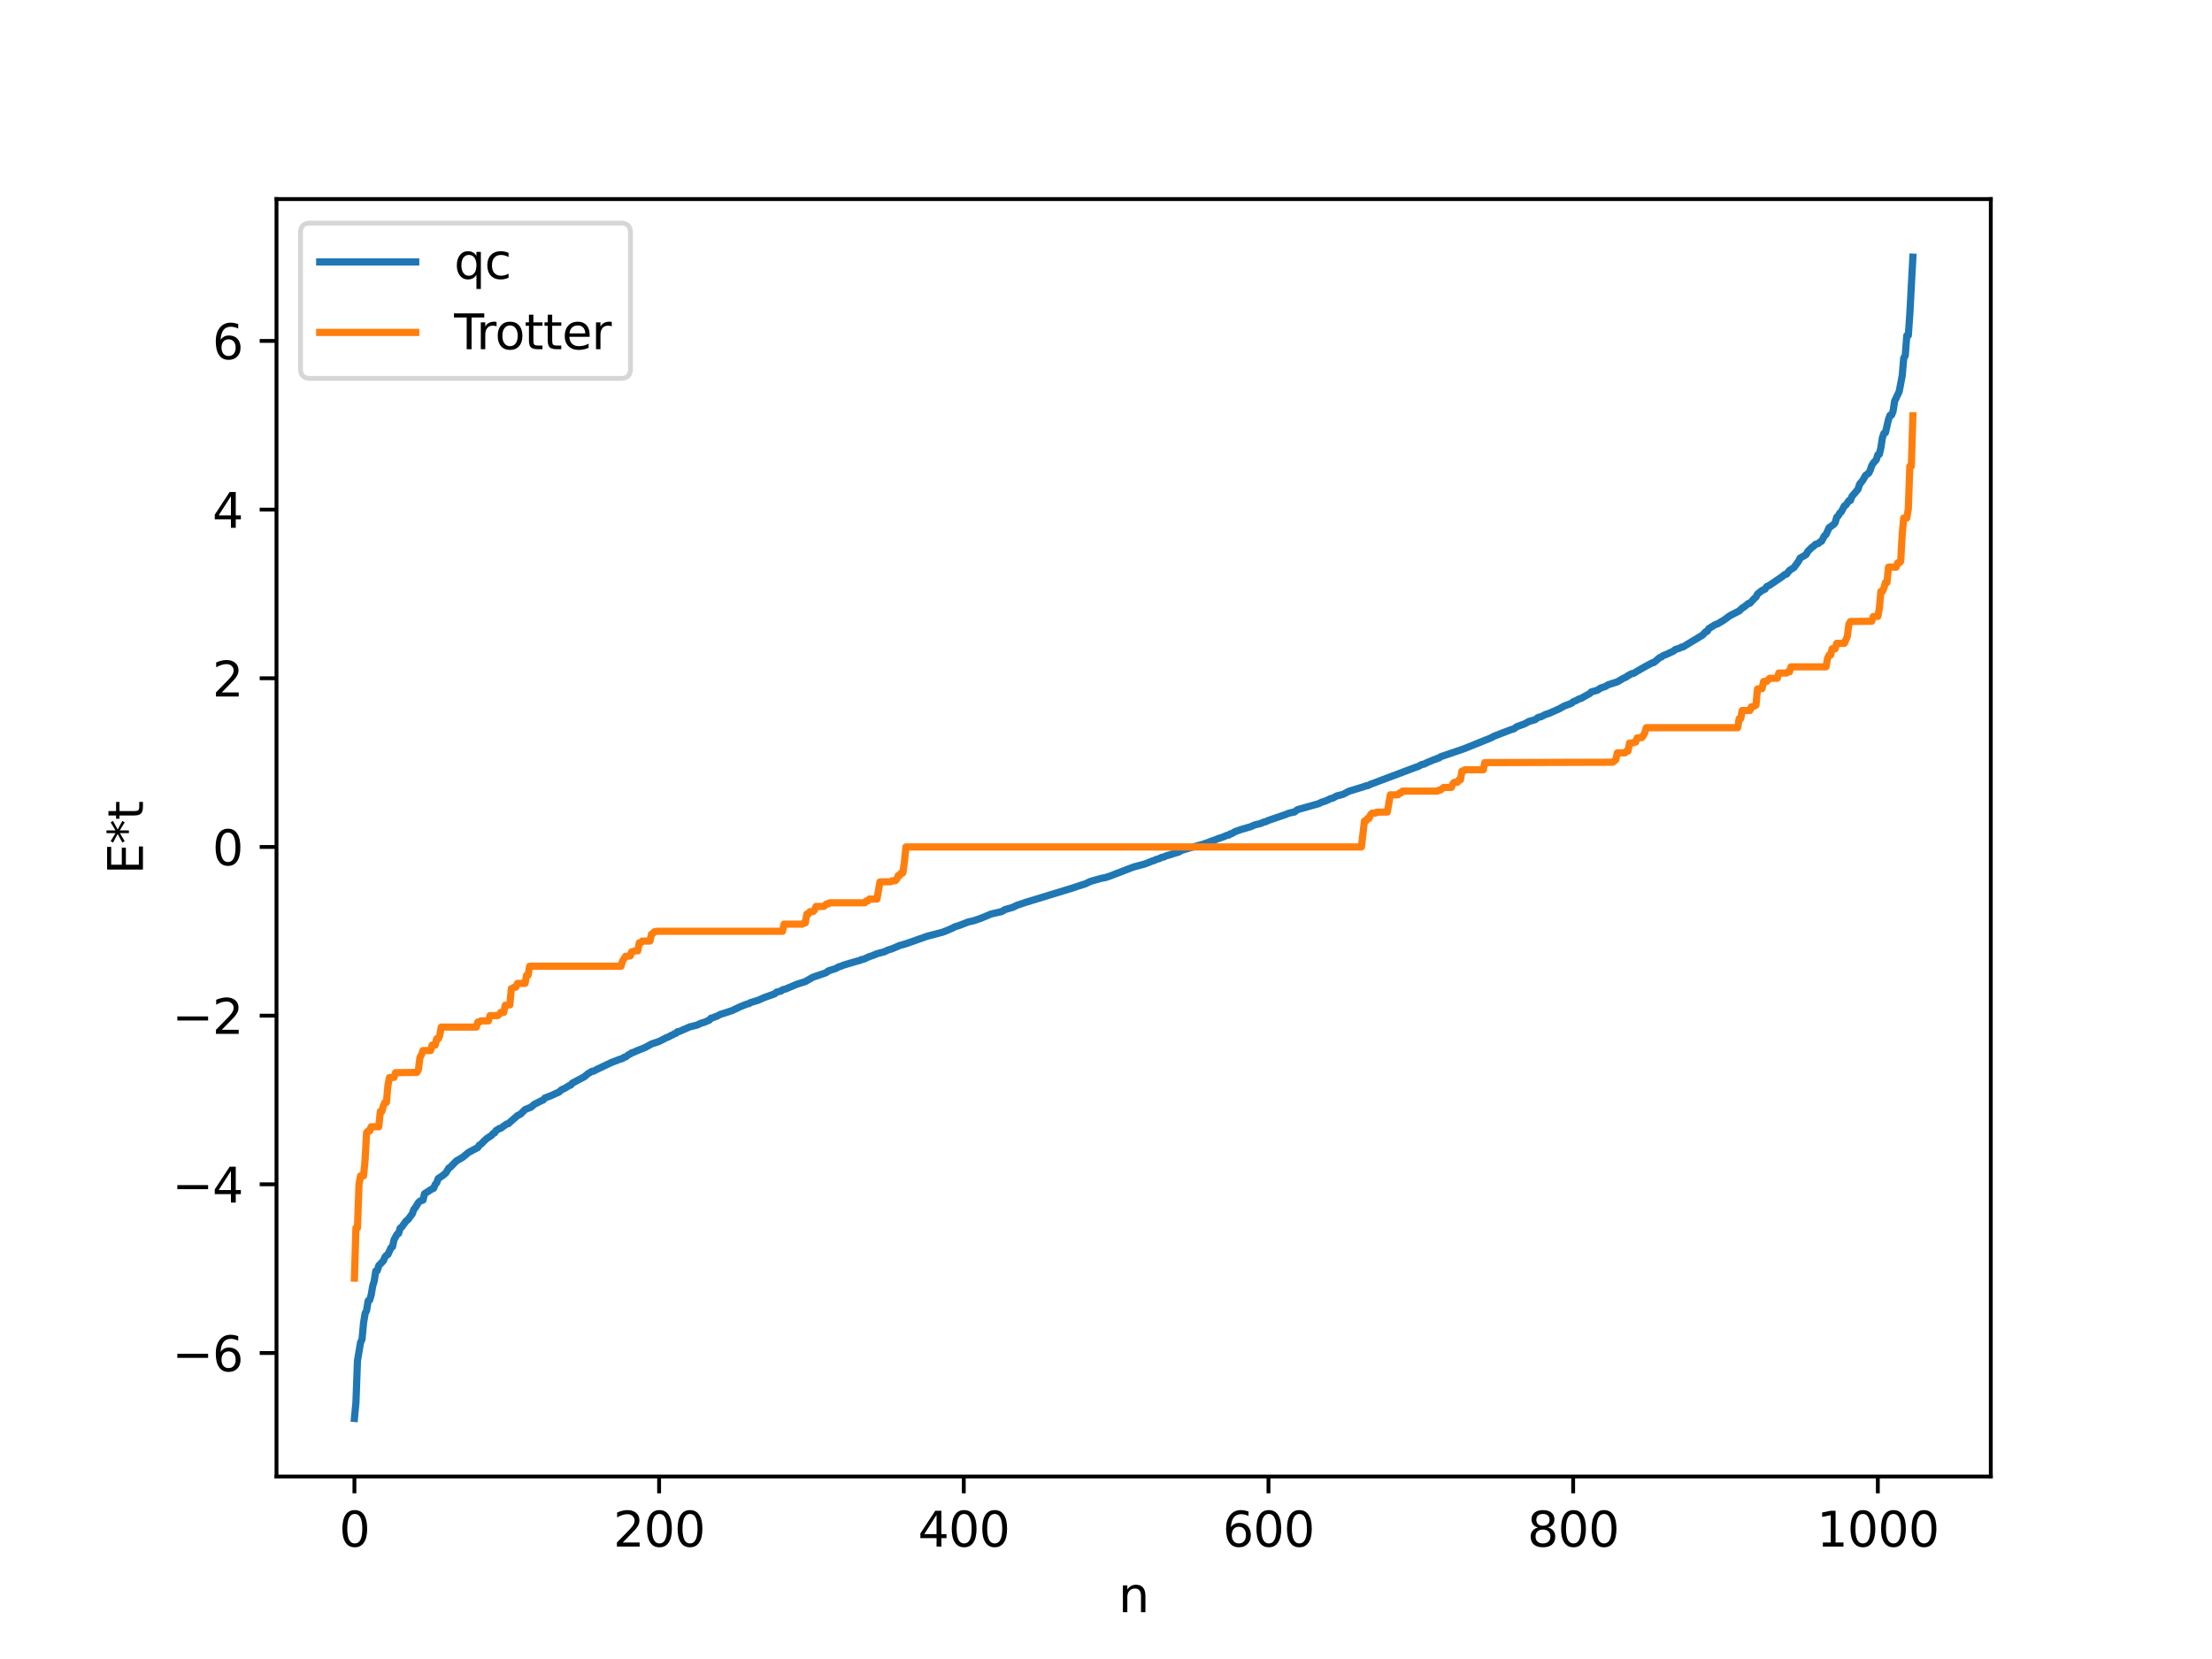 <?xml version="1.0" encoding="utf-8" standalone="no"?>
<!DOCTYPE svg PUBLIC "-//W3C//DTD SVG 1.1//EN"
  "http://www.w3.org/Graphics/SVG/1.1/DTD/svg11.dtd">
<svg xmlns:xlink="http://www.w3.org/1999/xlink" width="460.8pt" height="345.6pt" viewBox="0 0 460.8 345.6" xmlns="http://www.w3.org/2000/svg" version="1.1">
 <defs>
  <style type="text/css">*{stroke-linejoin: round; stroke-linecap: butt}</style>
 </defs>
 <g id="figure_1">
  <g id="patch_1">
   <path d="M 0 345.6 
L 460.8 345.6 
L 460.8 0 
L 0 0 
z
" style="fill: #ffffff"/>
  </g>
  <g id="axes_1">
   <g id="patch_2">
    <path d="M 57.6 307.584 
L 414.72 307.584 
L 414.72 41.472 
L 57.6 41.472 
z
" style="fill: #ffffff"/>
   </g>
   <g id="matplotlib.axis_1">
    <g id="xtick_1">
     <g id="line2d_1">
      <defs>
       <path id="mfd34a85236" d="M 0 0 
L 0 3.5 
" style="stroke: #000000; stroke-width: 0.8"/>
      </defs>
      <g>
       <use xlink:href="#mfd34a85236" x="73.833" y="307.584" style="stroke: #000000; stroke-width: 0.8"/>
      </g>
     </g>
     <g id="text_1">
      <!-- 0 -->
      <g transform="translate(70.651 322.182) scale(0.1 -0.1)">
       <defs>
        <path id="DejaVuSans-30" d="M 2034 4250 
Q 1547 4250 1301 3770 
Q 1056 3291 1056 2328 
Q 1056 1369 1301 889 
Q 1547 409 2034 409 
Q 2525 409 2770 889 
Q 3016 1369 3016 2328 
Q 3016 3291 2770 3770 
Q 2525 4250 2034 4250 
z
M 2034 4750 
Q 2819 4750 3233 4129 
Q 3647 3509 3647 2328 
Q 3647 1150 3233 529 
Q 2819 -91 2034 -91 
Q 1250 -91 836 529 
Q 422 1150 422 2328 
Q 422 3509 836 4129 
Q 1250 4750 2034 4750 
z
" transform="scale(0.016)"/>
       </defs>
       <use xlink:href="#DejaVuSans-30"/>
      </g>
     </g>
    </g>
    <g id="xtick_2">
     <g id="line2d_2">
      <g>
       <use xlink:href="#mfd34a85236" x="137.304" y="307.584" style="stroke: #000000; stroke-width: 0.8"/>
      </g>
     </g>
     <g id="text_2">
      <!-- 200 -->
      <g transform="translate(127.76 322.182) scale(0.1 -0.1)">
       <defs>
        <path id="DejaVuSans-32" d="M 1228 531 
L 3431 531 
L 3431 0 
L 469 0 
L 469 531 
Q 828 903 1448 1529 
Q 2069 2156 2228 2338 
Q 2531 2678 2651 2914 
Q 2772 3150 2772 3378 
Q 2772 3750 2511 3984 
Q 2250 4219 1831 4219 
Q 1534 4219 1204 4116 
Q 875 4013 500 3803 
L 500 4441 
Q 881 4594 1212 4672 
Q 1544 4750 1819 4750 
Q 2544 4750 2975 4387 
Q 3406 4025 3406 3419 
Q 3406 3131 3298 2873 
Q 3191 2616 2906 2266 
Q 2828 2175 2409 1742 
Q 1991 1309 1228 531 
z
" transform="scale(0.016)"/>
       </defs>
       <use xlink:href="#DejaVuSans-32"/>
       <use xlink:href="#DejaVuSans-30" x="63.623"/>
       <use xlink:href="#DejaVuSans-30" x="127.246"/>
      </g>
     </g>
    </g>
    <g id="xtick_3">
     <g id="line2d_3">
      <g>
       <use xlink:href="#mfd34a85236" x="200.775" y="307.584" style="stroke: #000000; stroke-width: 0.8"/>
      </g>
     </g>
     <g id="text_3">
      <!-- 400 -->
      <g transform="translate(191.231 322.182) scale(0.1 -0.1)">
       <defs>
        <path id="DejaVuSans-34" d="M 2419 4116 
L 825 1625 
L 2419 1625 
L 2419 4116 
z
M 2253 4666 
L 3047 4666 
L 3047 1625 
L 3713 1625 
L 3713 1100 
L 3047 1100 
L 3047 0 
L 2419 0 
L 2419 1100 
L 313 1100 
L 313 1709 
L 2253 4666 
z
" transform="scale(0.016)"/>
       </defs>
       <use xlink:href="#DejaVuSans-34"/>
       <use xlink:href="#DejaVuSans-30" x="63.623"/>
       <use xlink:href="#DejaVuSans-30" x="127.246"/>
      </g>
     </g>
    </g>
    <g id="xtick_4">
     <g id="line2d_4">
      <g>
       <use xlink:href="#mfd34a85236" x="264.246" y="307.584" style="stroke: #000000; stroke-width: 0.8"/>
      </g>
     </g>
     <g id="text_4">
      <!-- 600 -->
      <g transform="translate(254.702 322.182) scale(0.1 -0.1)">
       <defs>
        <path id="DejaVuSans-36" d="M 2113 2584 
Q 1688 2584 1439 2293 
Q 1191 2003 1191 1497 
Q 1191 994 1439 701 
Q 1688 409 2113 409 
Q 2538 409 2786 701 
Q 3034 994 3034 1497 
Q 3034 2003 2786 2293 
Q 2538 2584 2113 2584 
z
M 3366 4563 
L 3366 3988 
Q 3128 4100 2886 4159 
Q 2644 4219 2406 4219 
Q 1781 4219 1451 3797 
Q 1122 3375 1075 2522 
Q 1259 2794 1537 2939 
Q 1816 3084 2150 3084 
Q 2853 3084 3261 2657 
Q 3669 2231 3669 1497 
Q 3669 778 3244 343 
Q 2819 -91 2113 -91 
Q 1303 -91 875 529 
Q 447 1150 447 2328 
Q 447 3434 972 4092 
Q 1497 4750 2381 4750 
Q 2619 4750 2861 4703 
Q 3103 4656 3366 4563 
z
" transform="scale(0.016)"/>
       </defs>
       <use xlink:href="#DejaVuSans-36"/>
       <use xlink:href="#DejaVuSans-30" x="63.623"/>
       <use xlink:href="#DejaVuSans-30" x="127.246"/>
      </g>
     </g>
    </g>
    <g id="xtick_5">
     <g id="line2d_5">
      <g>
       <use xlink:href="#mfd34a85236" x="327.717" y="307.584" style="stroke: #000000; stroke-width: 0.8"/>
      </g>
     </g>
     <g id="text_5">
      <!-- 800 -->
      <g transform="translate(318.173 322.182) scale(0.1 -0.1)">
       <defs>
        <path id="DejaVuSans-38" d="M 2034 2216 
Q 1584 2216 1326 1975 
Q 1069 1734 1069 1313 
Q 1069 891 1326 650 
Q 1584 409 2034 409 
Q 2484 409 2743 651 
Q 3003 894 3003 1313 
Q 3003 1734 2745 1975 
Q 2488 2216 2034 2216 
z
M 1403 2484 
Q 997 2584 770 2862 
Q 544 3141 544 3541 
Q 544 4100 942 4425 
Q 1341 4750 2034 4750 
Q 2731 4750 3128 4425 
Q 3525 4100 3525 3541 
Q 3525 3141 3298 2862 
Q 3072 2584 2669 2484 
Q 3125 2378 3379 2068 
Q 3634 1759 3634 1313 
Q 3634 634 3220 271 
Q 2806 -91 2034 -91 
Q 1263 -91 848 271 
Q 434 634 434 1313 
Q 434 1759 690 2068 
Q 947 2378 1403 2484 
z
M 1172 3481 
Q 1172 3119 1398 2916 
Q 1625 2713 2034 2713 
Q 2441 2713 2670 2916 
Q 2900 3119 2900 3481 
Q 2900 3844 2670 4047 
Q 2441 4250 2034 4250 
Q 1625 4250 1398 4047 
Q 1172 3844 1172 3481 
z
" transform="scale(0.016)"/>
       </defs>
       <use xlink:href="#DejaVuSans-38"/>
       <use xlink:href="#DejaVuSans-30" x="63.623"/>
       <use xlink:href="#DejaVuSans-30" x="127.246"/>
      </g>
     </g>
    </g>
    <g id="xtick_6">
     <g id="line2d_6">
      <g>
       <use xlink:href="#mfd34a85236" x="391.188" y="307.584" style="stroke: #000000; stroke-width: 0.8"/>
      </g>
     </g>
     <g id="text_6">
      <!-- 1000 -->
      <g transform="translate(378.463 322.182) scale(0.1 -0.1)">
       <defs>
        <path id="DejaVuSans-31" d="M 794 531 
L 1825 531 
L 1825 4091 
L 703 3866 
L 703 4441 
L 1819 4666 
L 2450 4666 
L 2450 531 
L 3481 531 
L 3481 0 
L 794 0 
L 794 531 
z
" transform="scale(0.016)"/>
       </defs>
       <use xlink:href="#DejaVuSans-31"/>
       <use xlink:href="#DejaVuSans-30" x="63.623"/>
       <use xlink:href="#DejaVuSans-30" x="127.246"/>
       <use xlink:href="#DejaVuSans-30" x="190.869"/>
      </g>
     </g>
    </g>
    <g id="text_7">
     <!-- n -->
     <g transform="translate(232.991 335.861) scale(0.1 -0.1)">
      <defs>
       <path id="DejaVuSans-6e" d="M 3513 2113 
L 3513 0 
L 2938 0 
L 2938 2094 
Q 2938 2591 2744 2837 
Q 2550 3084 2163 3084 
Q 1697 3084 1428 2787 
Q 1159 2491 1159 1978 
L 1159 0 
L 581 0 
L 581 3500 
L 1159 3500 
L 1159 2956 
Q 1366 3272 1645 3428 
Q 1925 3584 2291 3584 
Q 2894 3584 3203 3211 
Q 3513 2838 3513 2113 
z
" transform="scale(0.016)"/>
      </defs>
      <use xlink:href="#DejaVuSans-6e"/>
     </g>
    </g>
   </g>
   <g id="matplotlib.axis_2">
    <g id="ytick_1">
     <g id="line2d_7">
      <defs>
       <path id="m0c4d501339" d="M 0 0 
L -3.5 0 
" style="stroke: #000000; stroke-width: 0.8"/>
      </defs>
      <g>
       <use xlink:href="#m0c4d501339" x="57.6" y="281.855" style="stroke: #000000; stroke-width: 0.8"/>
      </g>
     </g>
     <g id="text_8">
      <!-- −6 -->
      <g transform="translate(35.858 285.654) scale(0.1 -0.1)">
       <defs>
        <path id="DejaVuSans-2212" d="M 678 2272 
L 4684 2272 
L 4684 1741 
L 678 1741 
L 678 2272 
z
" transform="scale(0.016)"/>
       </defs>
       <use xlink:href="#DejaVuSans-2212"/>
       <use xlink:href="#DejaVuSans-36" x="83.789"/>
      </g>
     </g>
    </g>
    <g id="ytick_2">
     <g id="line2d_8">
      <g>
       <use xlink:href="#m0c4d501339" x="57.6" y="246.716" style="stroke: #000000; stroke-width: 0.8"/>
      </g>
     </g>
     <g id="text_9">
      <!-- −4 -->
      <g transform="translate(35.858 250.515) scale(0.1 -0.1)">
       <use xlink:href="#DejaVuSans-2212"/>
       <use xlink:href="#DejaVuSans-34" x="83.789"/>
      </g>
     </g>
    </g>
    <g id="ytick_3">
     <g id="line2d_9">
      <g>
       <use xlink:href="#m0c4d501339" x="57.6" y="211.576" style="stroke: #000000; stroke-width: 0.8"/>
      </g>
     </g>
     <g id="text_10">
      <!-- −2 -->
      <g transform="translate(35.858 215.376) scale(0.1 -0.1)">
       <use xlink:href="#DejaVuSans-2212"/>
       <use xlink:href="#DejaVuSans-32" x="83.789"/>
      </g>
     </g>
    </g>
    <g id="ytick_4">
     <g id="line2d_10">
      <g>
       <use xlink:href="#m0c4d501339" x="57.6" y="176.437" style="stroke: #000000; stroke-width: 0.8"/>
      </g>
     </g>
     <g id="text_11">
      <!-- 0 -->
      <g transform="translate(44.237 180.236) scale(0.1 -0.1)">
       <use xlink:href="#DejaVuSans-30"/>
      </g>
     </g>
    </g>
    <g id="ytick_5">
     <g id="line2d_11">
      <g>
       <use xlink:href="#m0c4d501339" x="57.6" y="141.298" style="stroke: #000000; stroke-width: 0.8"/>
      </g>
     </g>
     <g id="text_12">
      <!-- 2 -->
      <g transform="translate(44.237 145.097) scale(0.1 -0.1)">
       <use xlink:href="#DejaVuSans-32"/>
      </g>
     </g>
    </g>
    <g id="ytick_6">
     <g id="line2d_12">
      <g>
       <use xlink:href="#m0c4d501339" x="57.6" y="106.158" style="stroke: #000000; stroke-width: 0.8"/>
      </g>
     </g>
     <g id="text_13">
      <!-- 4 -->
      <g transform="translate(44.237 109.957) scale(0.1 -0.1)">
       <use xlink:href="#DejaVuSans-34"/>
      </g>
     </g>
    </g>
    <g id="ytick_7">
     <g id="line2d_13">
      <g>
       <use xlink:href="#m0c4d501339" x="57.6" y="71.019" style="stroke: #000000; stroke-width: 0.8"/>
      </g>
     </g>
     <g id="text_14">
      <!-- 6 -->
      <g transform="translate(44.237 74.818) scale(0.1 -0.1)">
       <use xlink:href="#DejaVuSans-36"/>
      </g>
     </g>
    </g>
    <g id="text_15">
     <!-- E*t -->
     <g transform="translate(29.778 182.148) rotate(-90) scale(0.1 -0.1)">
      <defs>
       <path id="DejaVuSans-45" d="M 628 4666 
L 3578 4666 
L 3578 4134 
L 1259 4134 
L 1259 2753 
L 3481 2753 
L 3481 2222 
L 1259 2222 
L 1259 531 
L 3634 531 
L 3634 0 
L 628 0 
L 628 4666 
z
" transform="scale(0.016)"/>
       <path id="DejaVuSans-2a" d="M 3009 3897 
L 1888 3291 
L 3009 2681 
L 2828 2375 
L 1778 3009 
L 1778 1831 
L 1422 1831 
L 1422 3009 
L 372 2375 
L 191 2681 
L 1313 3291 
L 191 3897 
L 372 4206 
L 1422 3572 
L 1422 4750 
L 1778 4750 
L 1778 3572 
L 2828 4206 
L 3009 3897 
z
" transform="scale(0.016)"/>
       <path id="DejaVuSans-74" d="M 1172 4494 
L 1172 3500 
L 2356 3500 
L 2356 3053 
L 1172 3053 
L 1172 1153 
Q 1172 725 1289 603 
Q 1406 481 1766 481 
L 2356 481 
L 2356 0 
L 1766 0 
Q 1100 0 847 248 
Q 594 497 594 1153 
L 594 3053 
L 172 3053 
L 172 3500 
L 594 3500 
L 594 4494 
L 1172 4494 
z
" transform="scale(0.016)"/>
      </defs>
      <use xlink:href="#DejaVuSans-45"/>
      <use xlink:href="#DejaVuSans-2a" x="63.184"/>
      <use xlink:href="#DejaVuSans-74" x="113.184"/>
     </g>
    </g>
   </g>
   <g id="line2d_14">
    <path d="M 73.833 295.488 
L 74.15 292.156 
L 74.467 283.489 
L 75.102 279.699 
L 75.42 278.965 
L 75.737 275.574 
L 76.054 273.63 
L 76.372 272.989 
L 76.689 270.981 
L 77.006 270.829 
L 77.324 269.775 
L 77.641 267.896 
L 77.958 266.865 
L 78.276 264.771 
L 78.593 264.705 
L 78.91 263.651 
L 79.862 262.653 
L 80.18 261.897 
L 80.497 261.512 
L 80.815 261.331 
L 81.449 259.934 
L 81.767 259.722 
L 82.084 258.263 
L 82.719 257.112 
L 83.036 256.953 
L 83.353 255.863 
L 83.671 255.646 
L 84.623 254.323 
L 84.94 254.134 
L 85.892 252.85 
L 86.21 251.931 
L 86.527 251.576 
L 87.162 250.514 
L 87.479 250.213 
L 88.114 250.006 
L 88.431 248.679 
L 90.018 247.667 
L 90.335 247.545 
L 90.653 246.759 
L 90.97 246.39 
L 91.287 245.516 
L 92.239 244.88 
L 92.874 244.339 
L 93.509 243.311 
L 93.826 243.128 
L 95.096 241.825 
L 96.365 241.102 
L 97.634 240.053 
L 99.539 239.051 
L 99.856 238.541 
L 100.173 238.374 
L 100.808 237.729 
L 101.443 237.146 
L 102.395 236.531 
L 102.712 236.138 
L 103.029 236.014 
L 103.347 235.487 
L 103.664 235.352 
L 103.981 235.094 
L 104.299 235.046 
L 105.251 234.356 
L 105.568 234.14 
L 105.886 234.088 
L 107.79 232.407 
L 108.424 232.106 
L 109.377 231.142 
L 110.646 230.631 
L 111.281 230.067 
L 112.867 229.26 
L 113.185 229.136 
L 113.502 228.734 
L 114.772 228.256 
L 116.041 227.677 
L 116.358 227.565 
L 116.993 227.013 
L 117.628 226.729 
L 118.58 226.148 
L 118.897 226.039 
L 119.215 225.646 
L 121.753 224.296 
L 122.388 223.74 
L 123.34 223.161 
L 123.658 223.149 
L 124.292 222.798 
L 127.466 221.295 
L 128.418 220.94 
L 129.053 220.686 
L 129.687 220.503 
L 130.005 220.243 
L 130.322 220.187 
L 130.957 219.699 
L 131.274 219.577 
L 131.591 219.314 
L 131.909 219.249 
L 132.543 218.958 
L 134.448 218.186 
L 135.717 217.485 
L 137.304 216.948 
L 138.891 216.138 
L 139.208 216.033 
L 139.843 215.678 
L 140.16 215.572 
L 140.477 215.343 
L 140.795 215.275 
L 141.112 214.934 
L 141.429 214.912 
L 143.651 213.934 
L 145.238 213.536 
L 146.19 213.084 
L 146.507 213.04 
L 147.459 212.64 
L 147.777 212.502 
L 148.094 212.114 
L 148.411 212.044 
L 149.046 211.781 
L 149.363 211.694 
L 149.998 211.338 
L 150.633 211.139 
L 152.537 210.512 
L 154.124 209.756 
L 155.076 209.364 
L 155.71 209.134 
L 156.028 209.073 
L 156.345 208.854 
L 157.932 208.375 
L 159.201 207.812 
L 161.423 207.016 
L 161.74 206.698 
L 162.375 206.52 
L 162.692 206.461 
L 163.01 206.194 
L 163.644 206.036 
L 165.866 205.085 
L 167.77 204.472 
L 169.357 203.567 
L 171.896 202.704 
L 172.213 202.549 
L 172.53 202.264 
L 174.117 201.761 
L 174.752 201.379 
L 175.069 201.342 
L 175.704 201.057 
L 178.243 200.307 
L 179.195 200.05 
L 179.512 199.866 
L 179.829 199.854 
L 181.099 199.28 
L 181.734 199.079 
L 182.686 198.685 
L 184.272 198.257 
L 184.907 197.935 
L 185.859 197.638 
L 187.446 196.953 
L 188.081 196.789 
L 188.715 196.601 
L 193.158 195.035 
L 196.332 194.202 
L 197.284 193.836 
L 198.553 193.287 
L 198.871 193.084 
L 199.823 192.793 
L 201.727 192.048 
L 202.679 191.855 
L 203.314 191.642 
L 204.266 191.322 
L 206.487 190.397 
L 208.709 189.886 
L 209.343 189.485 
L 210.93 189.033 
L 211.882 188.576 
L 213.786 187.942 
L 223.624 184.93 
L 224.577 184.606 
L 226.163 184.094 
L 227.115 183.623 
L 229.337 182.994 
L 230.289 182.813 
L 231.241 182.497 
L 235.684 180.781 
L 236.319 180.564 
L 238.54 179.966 
L 240.127 179.333 
L 240.444 179.262 
L 240.762 179.071 
L 241.396 178.897 
L 242.031 178.588 
L 242.348 178.561 
L 242.983 178.268 
L 243.618 178.108 
L 244.57 177.79 
L 245.522 177.515 
L 246.157 177.135 
L 247.109 176.872 
L 248.061 176.57 
L 250.6 175.873 
L 253.139 174.951 
L 253.773 174.694 
L 254.725 174.386 
L 255.677 173.979 
L 255.995 173.961 
L 256.312 173.699 
L 256.629 173.654 
L 257.264 173.254 
L 258.534 172.804 
L 260.438 172.251 
L 261.39 171.845 
L 262.024 171.688 
L 262.659 171.53 
L 263.294 171.239 
L 263.611 171.202 
L 264.246 170.902 
L 267.737 169.71 
L 268.372 169.445 
L 269.324 169.202 
L 269.641 169.168 
L 270.276 168.672 
L 274.719 167.417 
L 275.353 167.092 
L 275.988 166.924 
L 277.258 166.336 
L 277.575 166.292 
L 278.527 165.786 
L 279.162 165.647 
L 279.796 165.46 
L 281.066 164.809 
L 283.922 163.94 
L 284.557 163.71 
L 284.874 163.686 
L 285.509 163.381 
L 295.029 159.793 
L 295.347 159.715 
L 295.981 159.368 
L 296.299 159.218 
L 296.616 159.196 
L 297.251 158.876 
L 298.838 158.21 
L 299.155 158.148 
L 299.472 157.941 
L 299.79 157.895 
L 300.107 157.642 
L 304.55 156.132 
L 305.185 155.896 
L 310.58 153.719 
L 311.215 153.37 
L 314.705 152.026 
L 315.34 151.852 
L 315.975 151.385 
L 316.61 151.149 
L 317.562 150.801 
L 318.196 150.469 
L 318.514 150.276 
L 319.783 149.93 
L 320.418 149.453 
L 321.053 149.3 
L 322.005 148.813 
L 322.639 148.636 
L 324.861 147.64 
L 325.813 147.098 
L 327.4 146.492 
L 327.717 146.188 
L 328.352 145.934 
L 328.986 145.576 
L 329.304 145.521 
L 331.208 144.454 
L 331.525 144.118 
L 332.477 143.871 
L 332.795 143.763 
L 333.429 143.337 
L 334.381 143.027 
L 335.016 142.643 
L 336.92 142.044 
L 338.19 141.29 
L 338.824 141.016 
L 339.142 140.728 
L 339.459 140.616 
L 339.777 140.376 
L 340.411 140.228 
L 341.046 139.817 
L 342.95 138.734 
L 344.22 138.071 
L 344.537 138.007 
L 345.806 136.945 
L 346.124 136.86 
L 346.441 136.585 
L 347.076 136.351 
L 348.662 135.609 
L 348.98 135.311 
L 349.932 135.012 
L 350.249 134.809 
L 350.567 134.79 
L 354.692 132.287 
L 355.327 131.595 
L 355.644 131.522 
L 355.962 130.965 
L 357.231 130.165 
L 357.866 129.929 
L 359.135 129.159 
L 360.405 128.241 
L 362.309 127.268 
L 362.943 126.656 
L 363.261 126.491 
L 364.213 125.721 
L 364.53 125.677 
L 365.482 124.641 
L 365.8 124.384 
L 366.117 123.75 
L 367.069 123.001 
L 367.704 122.723 
L 368.021 122.213 
L 368.656 121.905 
L 371.195 120.17 
L 371.829 119.662 
L 372.147 119.623 
L 372.781 118.831 
L 373.734 118.211 
L 374.686 116.887 
L 375.003 116.26 
L 375.955 115.709 
L 376.272 115.498 
L 376.59 114.873 
L 377.542 113.945 
L 377.859 113.766 
L 378.177 113.406 
L 378.811 113.209 
L 379.129 112.889 
L 379.446 112.776 
L 380.081 111.589 
L 380.398 111.333 
L 381.033 109.925 
L 381.985 109.255 
L 382.302 108.859 
L 382.62 107.75 
L 382.937 107.464 
L 383.254 106.887 
L 383.572 106.63 
L 384.206 105.404 
L 384.524 105.216 
L 385.158 104.295 
L 385.476 104.258 
L 385.793 103.418 
L 387.062 101.918 
L 387.38 100.896 
L 388.015 100.113 
L 388.649 99.005 
L 389.284 98.57 
L 389.601 97.951 
L 389.919 96.99 
L 390.236 96.471 
L 390.871 95.769 
L 391.188 94.736 
L 391.505 94.633 
L 391.823 93.25 
L 392.14 91.183 
L 392.458 90.252 
L 392.775 90.127 
L 393.41 87.371 
L 393.727 86.514 
L 394.044 86.481 
L 394.362 85.666 
L 394.679 83.581 
L 395.631 81.57 
L 396.266 78.259 
L 396.583 74.592 
L 396.9 74.072 
L 397.218 69.897 
L 397.535 69.888 
L 397.853 65.382 
L 398.487 53.568 
L 398.487 53.568 
" clip-path="url(#p238659c7a5)" style="fill: none; stroke: #1f77b4; stroke-width: 1.5; stroke-linecap: square"/>
   </g>
   <g id="line2d_15">
    <path d="M 73.833 266.26 
L 74.15 255.779 
L 74.467 255.779 
L 74.785 246.82 
L 75.102 244.958 
L 75.737 244.958 
L 76.054 241.606 
L 76.372 235.947 
L 76.689 235.6 
L 77.006 235.6 
L 77.324 234.724 
L 78.91 234.724 
L 79.228 231.532 
L 79.545 231.532 
L 79.862 230.376 
L 80.18 229.662 
L 80.497 229.662 
L 80.815 226.131 
L 81.132 224.47 
L 82.084 224.441 
L 82.401 223.458 
L 86.844 223.402 
L 87.162 222.863 
L 87.479 220.305 
L 87.796 219.74 
L 88.114 218.854 
L 89.7 218.854 
L 90.018 217.722 
L 90.653 217.722 
L 90.97 216.408 
L 91.287 216.408 
L 91.605 215.723 
L 91.922 213.962 
L 99.221 213.962 
L 99.539 212.912 
L 99.856 212.912 
L 100.173 212.664 
L 101.76 212.664 
L 102.077 211.576 
L 103.664 211.576 
L 103.981 211.331 
L 104.299 210.907 
L 104.934 210.907 
L 105.251 209.415 
L 106.203 209.34 
L 106.52 205.973 
L 107.155 205.641 
L 107.472 205.641 
L 107.79 204.865 
L 109.377 204.865 
L 109.694 203.164 
L 110.011 203.164 
L 110.329 201.284 
L 129.37 201.284 
L 129.687 200.216 
L 130.322 199.212 
L 131.274 199.148 
L 131.591 198.274 
L 131.909 198.274 
L 132.226 198.074 
L 132.861 198.074 
L 133.178 196.392 
L 133.496 196.392 
L 133.813 196.04 
L 135.4 196.04 
L 135.717 194.606 
L 136.034 194.412 
L 136.352 194.088 
L 136.986 194.007 
L 163.01 194.007 
L 163.327 192.518 
L 167.135 192.518 
L 167.453 192.246 
L 167.77 192.246 
L 168.087 190.403 
L 168.405 190.403 
L 168.722 189.912 
L 169.357 189.912 
L 169.674 189.594 
L 169.991 188.834 
L 171.578 188.834 
L 172.213 188.298 
L 172.53 188.298 
L 172.848 188.071 
L 180.147 188.071 
L 180.464 187.679 
L 180.781 187.679 
L 181.099 187.296 
L 182.686 187.296 
L 183.32 183.715 
L 185.542 183.683 
L 185.859 183.475 
L 186.494 183.475 
L 186.811 183.16 
L 187.129 182.373 
L 187.446 182.373 
L 187.763 181.839 
L 188.081 181.839 
L 188.398 179.613 
L 188.715 176.437 
L 283.605 176.437 
L 284.239 171.034 
L 284.557 171.034 
L 284.874 170.501 
L 285.191 170.501 
L 285.509 169.714 
L 285.826 169.399 
L 286.461 169.399 
L 286.778 169.191 
L 289 169.159 
L 289.634 165.578 
L 291.221 165.578 
L 291.539 165.194 
L 291.856 165.194 
L 292.173 164.803 
L 299.472 164.803 
L 299.79 164.576 
L 300.107 164.576 
L 300.742 164.04 
L 302.329 164.04 
L 302.646 163.28 
L 302.963 162.962 
L 303.598 162.962 
L 303.915 162.47 
L 304.233 162.47 
L 304.55 160.628 
L 304.867 160.628 
L 305.185 160.356 
L 308.993 160.356 
L 309.31 158.867 
L 335.968 158.786 
L 336.603 158.268 
L 336.92 156.834 
L 338.507 156.834 
L 338.824 156.482 
L 339.142 156.482 
L 339.459 154.8 
L 340.094 154.8 
L 340.411 154.6 
L 340.729 154.6 
L 341.046 153.726 
L 341.681 153.662 
L 341.998 153.662 
L 342.315 153.273 
L 342.633 152.658 
L 342.95 151.59 
L 361.991 151.59 
L 362.309 149.71 
L 362.626 149.71 
L 362.943 148.009 
L 364.53 148.009 
L 364.848 147.233 
L 365.165 147.233 
L 365.8 146.901 
L 366.117 143.534 
L 367.069 143.459 
L 367.386 141.967 
L 368.021 141.967 
L 368.656 141.298 
L 370.243 141.298 
L 370.56 140.21 
L 372.147 140.21 
L 372.464 139.961 
L 372.781 139.961 
L 373.099 138.912 
L 380.398 138.912 
L 380.715 137.151 
L 381.033 136.466 
L 381.35 136.466 
L 381.667 135.152 
L 382.302 135.152 
L 382.62 134.02 
L 384.206 134.02 
L 384.841 132.569 
L 385.158 130.011 
L 385.476 129.472 
L 389.919 129.416 
L 390.236 128.433 
L 391.188 128.404 
L 391.505 126.742 
L 391.823 123.212 
L 392.14 123.212 
L 392.458 122.498 
L 392.775 121.342 
L 393.092 121.342 
L 393.41 118.15 
L 394.996 118.15 
L 395.314 117.274 
L 395.631 117.274 
L 395.948 116.927 
L 396.266 111.268 
L 396.583 107.915 
L 397.218 107.915 
L 397.535 106.054 
L 397.853 97.095 
L 398.17 97.095 
L 398.487 86.613 
L 398.487 86.613 
" clip-path="url(#p238659c7a5)" style="fill: none; stroke: #ff7f0e; stroke-width: 1.5; stroke-linecap: square"/>
   </g>
   <g id="patch_3">
    <path d="M 57.6 307.584 
L 57.6 41.472 
" style="fill: none; stroke: #000000; stroke-width: 0.8; stroke-linejoin: miter; stroke-linecap: square"/>
   </g>
   <g id="patch_4">
    <path d="M 414.72 307.584 
L 414.72 41.472 
" style="fill: none; stroke: #000000; stroke-width: 0.8; stroke-linejoin: miter; stroke-linecap: square"/>
   </g>
   <g id="patch_5">
    <path d="M 57.6 307.584 
L 414.72 307.584 
" style="fill: none; stroke: #000000; stroke-width: 0.8; stroke-linejoin: miter; stroke-linecap: square"/>
   </g>
   <g id="patch_6">
    <path d="M 57.6 41.472 
L 414.72 41.472 
" style="fill: none; stroke: #000000; stroke-width: 0.8; stroke-linejoin: miter; stroke-linecap: square"/>
   </g>
   <g id="legend_1">
    <g id="patch_7">
     <path d="M 64.6 78.828 
L 129.342 78.828 
Q 131.342 78.828 131.342 76.828 
L 131.342 48.472 
Q 131.342 46.472 129.342 46.472 
L 64.6 46.472 
Q 62.6 46.472 62.6 48.472 
L 62.6 76.828 
Q 62.6 78.828 64.6 78.828 
z
" style="fill: #ffffff; opacity: 0.8; stroke: #cccccc; stroke-linejoin: miter"/>
    </g>
    <g id="line2d_16">
     <path d="M 66.6 54.57 
L 76.6 54.57 
L 86.6 54.57 
" style="fill: none; stroke: #1f77b4; stroke-width: 1.5; stroke-linecap: square"/>
    </g>
    <g id="text_16">
     <!-- qc -->
     <g transform="translate(94.6 58.07) scale(0.1 -0.1)">
      <defs>
       <path id="DejaVuSans-71" d="M 947 1747 
Q 947 1113 1208 752 
Q 1469 391 1925 391 
Q 2381 391 2643 752 
Q 2906 1113 2906 1747 
Q 2906 2381 2643 2742 
Q 2381 3103 1925 3103 
Q 1469 3103 1208 2742 
Q 947 2381 947 1747 
z
M 2906 525 
Q 2725 213 2448 61 
Q 2172 -91 1784 -91 
Q 1150 -91 751 415 
Q 353 922 353 1747 
Q 353 2572 751 3078 
Q 1150 3584 1784 3584 
Q 2172 3584 2448 3432 
Q 2725 3281 2906 2969 
L 2906 3500 
L 3481 3500 
L 3481 -1331 
L 2906 -1331 
L 2906 525 
z
" transform="scale(0.016)"/>
       <path id="DejaVuSans-63" d="M 3122 3366 
L 3122 2828 
Q 2878 2963 2633 3030 
Q 2388 3097 2138 3097 
Q 1578 3097 1268 2742 
Q 959 2388 959 1747 
Q 959 1106 1268 751 
Q 1578 397 2138 397 
Q 2388 397 2633 464 
Q 2878 531 3122 666 
L 3122 134 
Q 2881 22 2623 -34 
Q 2366 -91 2075 -91 
Q 1284 -91 818 406 
Q 353 903 353 1747 
Q 353 2603 823 3093 
Q 1294 3584 2113 3584 
Q 2378 3584 2631 3529 
Q 2884 3475 3122 3366 
z
" transform="scale(0.016)"/>
      </defs>
      <use xlink:href="#DejaVuSans-71"/>
      <use xlink:href="#DejaVuSans-63" x="63.477"/>
     </g>
    </g>
    <g id="line2d_17">
     <path d="M 66.6 69.249 
L 76.6 69.249 
L 86.6 69.249 
" style="fill: none; stroke: #ff7f0e; stroke-width: 1.5; stroke-linecap: square"/>
    </g>
    <g id="text_17">
     <!-- Trotter -->
     <g transform="translate(94.6 72.749) scale(0.1 -0.1)">
      <defs>
       <path id="DejaVuSans-54" d="M -19 4666 
L 3928 4666 
L 3928 4134 
L 2272 4134 
L 2272 0 
L 1638 0 
L 1638 4134 
L -19 4134 
L -19 4666 
z
" transform="scale(0.016)"/>
       <path id="DejaVuSans-72" d="M 2631 2963 
Q 2534 3019 2420 3045 
Q 2306 3072 2169 3072 
Q 1681 3072 1420 2755 
Q 1159 2438 1159 1844 
L 1159 0 
L 581 0 
L 581 3500 
L 1159 3500 
L 1159 2956 
Q 1341 3275 1631 3429 
Q 1922 3584 2338 3584 
Q 2397 3584 2469 3576 
Q 2541 3569 2628 3553 
L 2631 2963 
z
" transform="scale(0.016)"/>
       <path id="DejaVuSans-6f" d="M 1959 3097 
Q 1497 3097 1228 2736 
Q 959 2375 959 1747 
Q 959 1119 1226 758 
Q 1494 397 1959 397 
Q 2419 397 2687 759 
Q 2956 1122 2956 1747 
Q 2956 2369 2687 2733 
Q 2419 3097 1959 3097 
z
M 1959 3584 
Q 2709 3584 3137 3096 
Q 3566 2609 3566 1747 
Q 3566 888 3137 398 
Q 2709 -91 1959 -91 
Q 1206 -91 779 398 
Q 353 888 353 1747 
Q 353 2609 779 3096 
Q 1206 3584 1959 3584 
z
" transform="scale(0.016)"/>
       <path id="DejaVuSans-65" d="M 3597 1894 
L 3597 1613 
L 953 1613 
Q 991 1019 1311 708 
Q 1631 397 2203 397 
Q 2534 397 2845 478 
Q 3156 559 3463 722 
L 3463 178 
Q 3153 47 2828 -22 
Q 2503 -91 2169 -91 
Q 1331 -91 842 396 
Q 353 884 353 1716 
Q 353 2575 817 3079 
Q 1281 3584 2069 3584 
Q 2775 3584 3186 3129 
Q 3597 2675 3597 1894 
z
M 3022 2063 
Q 3016 2534 2758 2815 
Q 2500 3097 2075 3097 
Q 1594 3097 1305 2825 
Q 1016 2553 972 2059 
L 3022 2063 
z
" transform="scale(0.016)"/>
      </defs>
      <use xlink:href="#DejaVuSans-54"/>
      <use xlink:href="#DejaVuSans-72" x="46.334"/>
      <use xlink:href="#DejaVuSans-6f" x="85.197"/>
      <use xlink:href="#DejaVuSans-74" x="146.379"/>
      <use xlink:href="#DejaVuSans-74" x="185.588"/>
      <use xlink:href="#DejaVuSans-65" x="224.797"/>
      <use xlink:href="#DejaVuSans-72" x="286.32"/>
     </g>
    </g>
   </g>
  </g>
 </g>
 <defs>
  <clipPath id="p238659c7a5">
   <rect x="57.6" y="41.472" width="357.12" height="266.112"/>
  </clipPath>
 </defs>
</svg>

